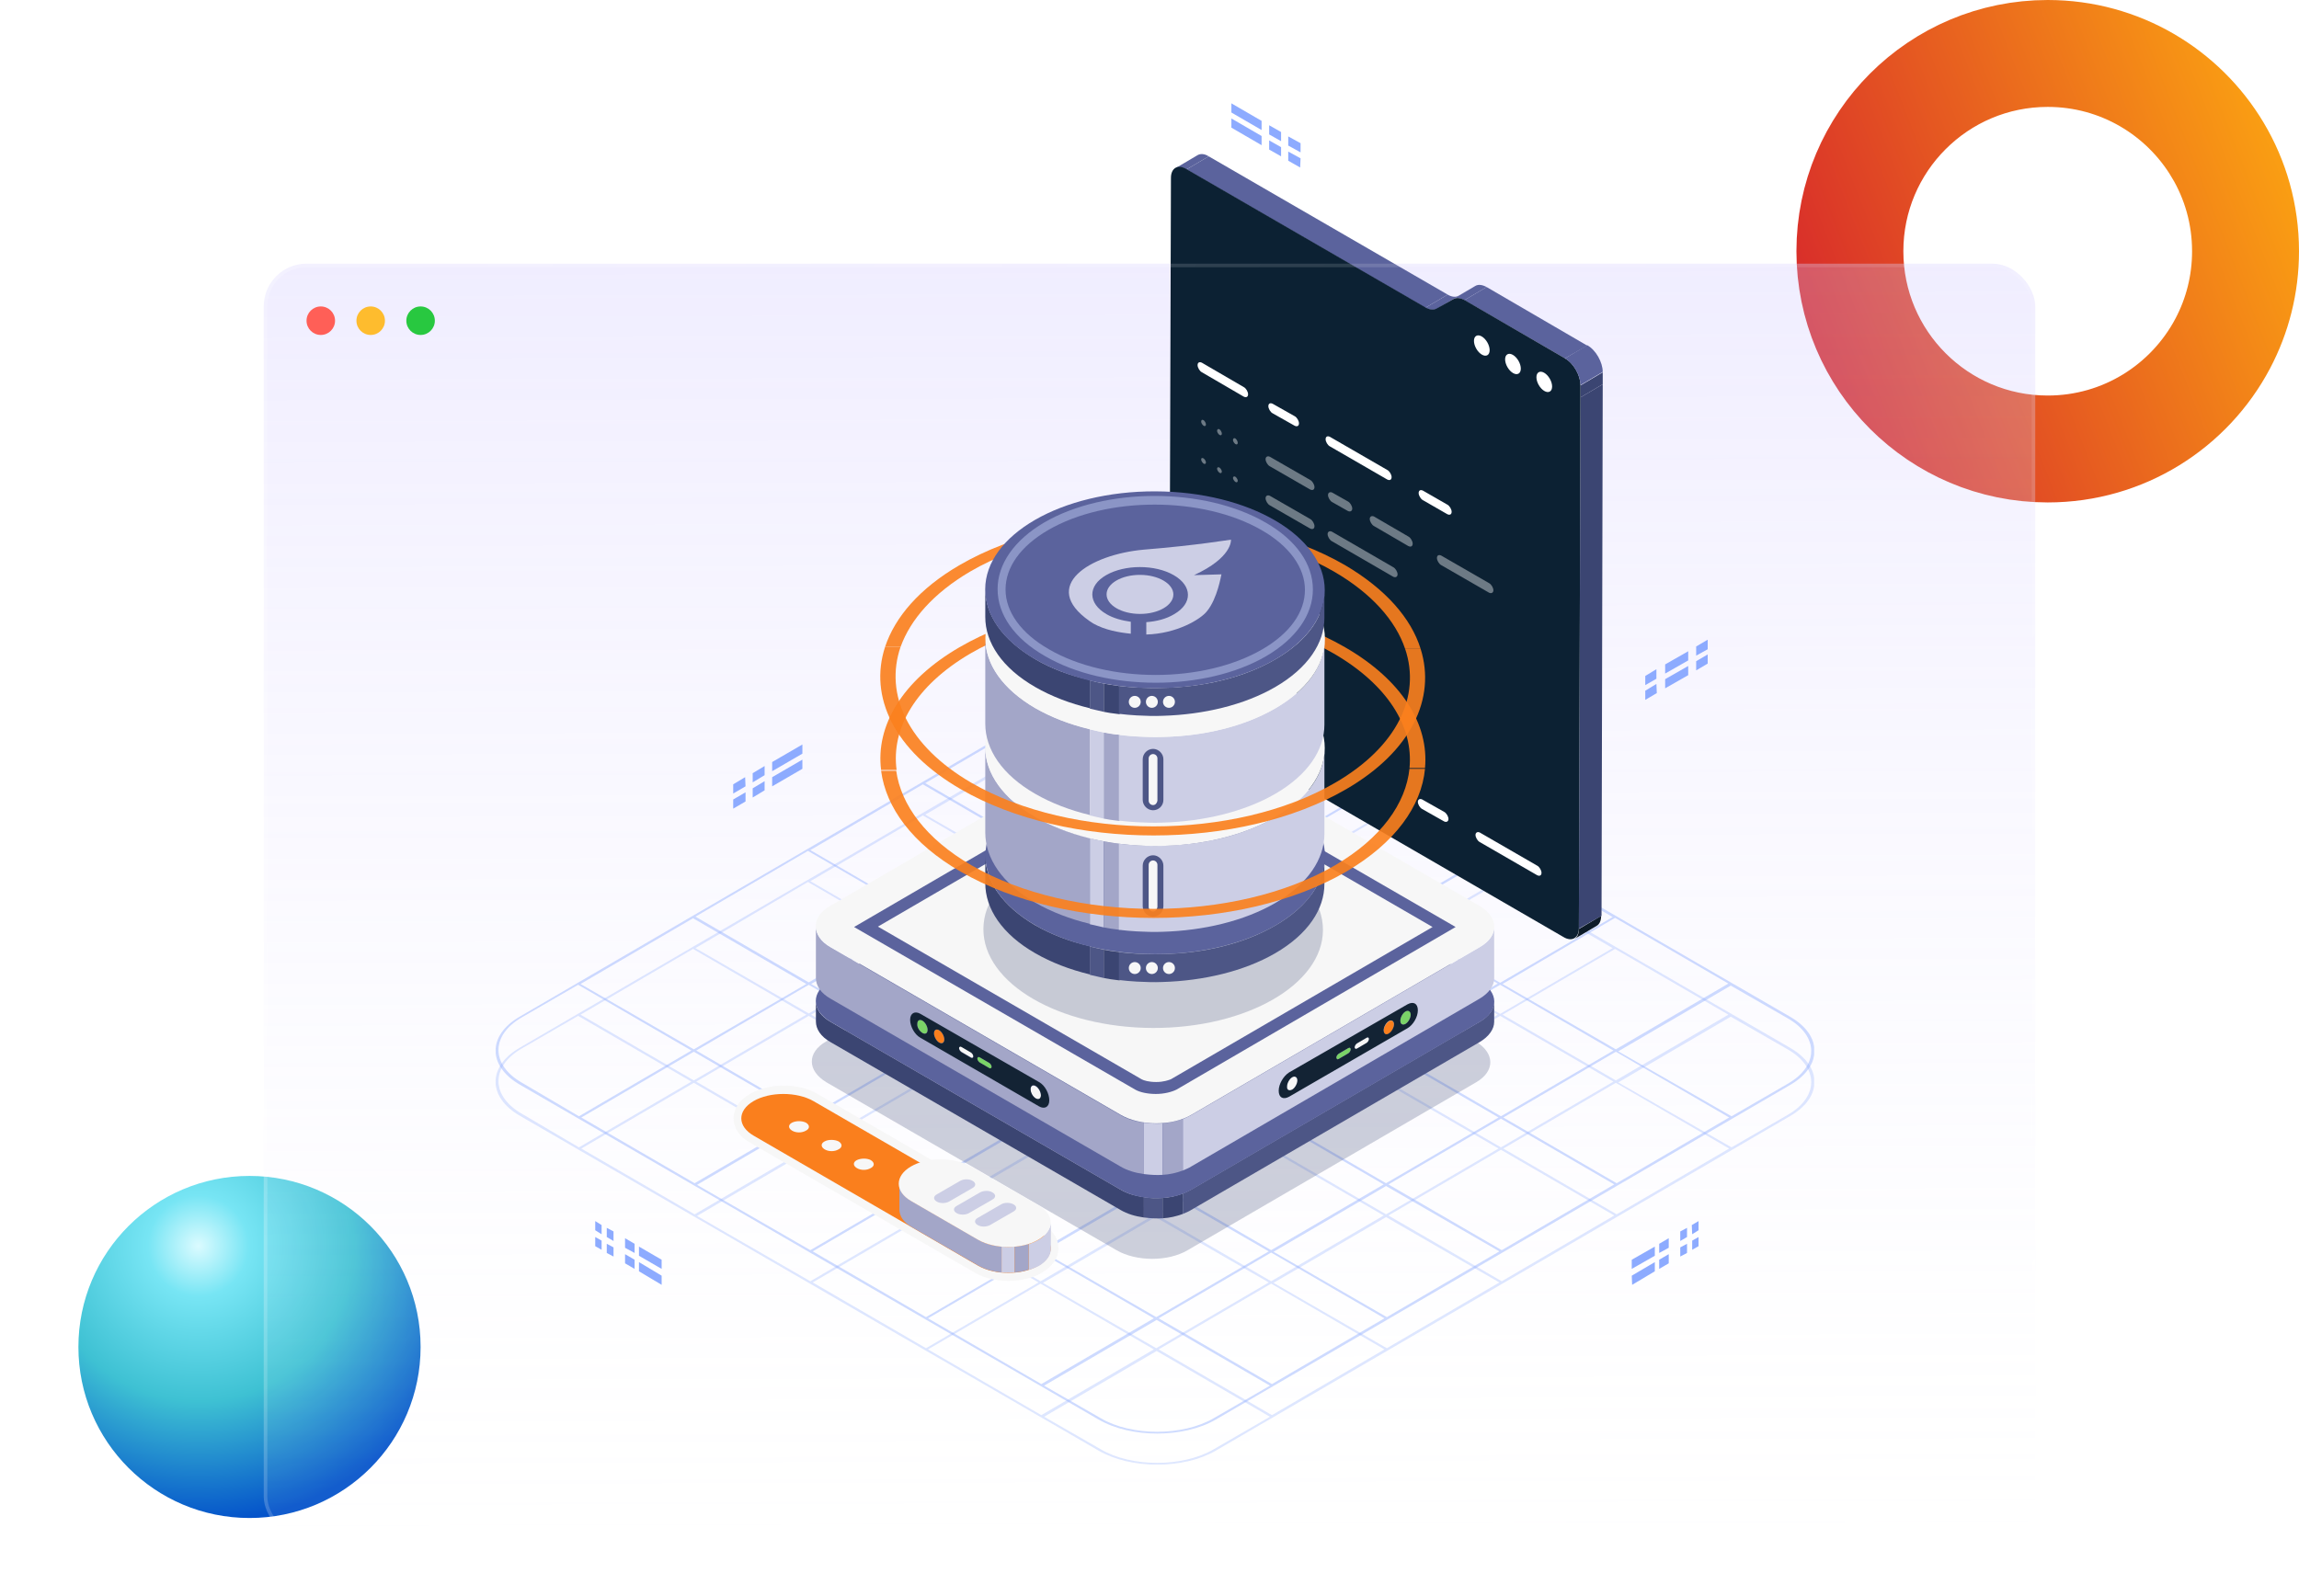 <svg width="645" height="448" viewBox="0 0 645 448" fill="none" xmlns="http://www.w3.org/2000/svg">
    <g filter="url(#filter0_d_39_6663)">
        <circle cx="70" cy="370" r="48" fill="url(#paint0_radial_39_6663)" />
    </g>
    <path
        d="M630 70.5C630 79.864 627.693 88.644 623.63 96.348C614.311 114.013 595.794 126 574.5 126C543.848 126 519 101.152 519 70.5C519 39.848 543.848 15 574.5 15C594.763 15 612.508 25.851 622.214 42.13L633.494 35.405L622.214 42.13C627.157 50.42 630 60.105 630 70.5Z"
        stroke="url(#paint1_linear_39_6663)" stroke-width="30" />
    <g filter="url(#filter1_b_39_6663)">
        <rect x="74" y="74" width="497" height="358" rx="12" fill="url(#paint2_linear_39_6663)" />
        <circle cx="90" cy="90" r="4" fill="#FF5F57" />
        <circle cx="104" cy="90" r="4" fill="#FEBC2E" />
        <circle cx="118" cy="90" r="4" fill="#28C840" />
        <g clip-path="url(#clip0_39_6663)">
            <g opacity="0.43">
                <path
                    d="M502.196 285.307C511.342 290.563 511.342 299.173 502.307 304.429L341.122 398.364C332.087 403.619 317.251 403.619 308.216 398.364L145.916 304.429C136.769 299.173 136.769 290.563 145.804 285.307L306.989 191.372C316.024 186.116 330.749 186.116 339.895 191.372L502.196 285.307ZM485.798 313.263L501.638 304.094C510.339 299.061 510.339 290.786 501.526 285.754L485.575 276.584L454.008 295.036L485.798 313.263ZM421.324 350.837L452.892 332.386L421.101 313.934L389.534 332.386L421.324 350.837ZM356.85 388.411L388.418 369.96L356.627 351.508L325.06 369.96L356.85 388.411ZM291.596 275.801L323.163 257.35L291.373 238.899L259.805 257.35L291.596 275.801ZM356.404 313.263L387.972 294.812L356.181 276.361L324.613 294.812L356.404 313.263ZM227.122 313.263L258.689 294.812L226.899 276.361L195.331 294.812L227.122 313.263ZM356.07 238.228L387.637 219.776L355.847 201.325L324.167 219.776L356.07 238.228ZM291.93 350.837L323.498 332.386L291.819 314.046L260.251 332.498L291.93 350.837ZM420.878 275.801L452.446 257.35L420.655 238.899L389.087 257.35L420.878 275.801ZM323.61 219.441L355.177 200.989L339.226 191.82C330.525 186.787 316.247 186.787 307.547 191.82L291.707 200.989L323.61 219.441ZM340.453 398.028L356.293 388.858L324.502 370.407L292.934 388.858L308.885 398.028C317.475 403.06 331.752 403.06 340.453 398.028ZM259.136 257.015L290.703 238.563L258.913 220.112L227.345 238.563L259.136 257.015ZM388.864 332.05L420.432 313.599L388.641 295.147L357.074 313.599L388.864 332.05ZM323.944 294.477L355.512 276.025L323.721 257.574L292.153 276.137L323.944 294.477ZM389.087 369.624L420.655 351.173L388.864 332.833L357.297 351.284L389.087 369.624ZM324.39 369.624L355.958 351.173L324.167 332.833L292.6 351.284L324.39 369.624ZM453.338 294.477L484.906 276.025L453.115 257.574L421.547 276.137L453.338 294.477ZM453.561 332.05L485.129 313.599L453.338 295.147L421.771 313.599L453.561 332.05ZM194.662 294.477L226.229 276.137L194.439 257.686L162.871 276.137L194.662 294.477ZM259.582 332.05L291.15 313.599L259.359 295.147L227.791 313.599L259.582 332.05ZM388.418 257.015L419.986 238.563L388.195 220.112L356.627 238.563L388.418 257.015ZM194.885 332.05L226.452 313.599L194.662 295.147L163.094 313.599L194.885 332.05ZM259.805 369.624L291.373 351.173L259.582 332.721L228.014 351.173L259.805 369.624ZM259.359 294.477L290.926 276.025L259.136 257.574L227.568 276.137L259.359 294.477ZM323.833 257.015L355.4 238.563L323.61 220.112L292.042 238.563L323.833 257.015ZM388.641 294.477L420.209 276.025L388.418 257.574L356.85 276.137L388.641 294.477ZM324.167 332.05L355.735 313.599L323.944 295.147L292.377 313.599L324.167 332.05ZM162.425 313.263L193.992 294.812L162.202 276.361L146.362 285.53C137.661 290.563 137.661 298.838 146.474 303.87L162.425 313.263ZM292.153 388.411L323.721 369.96L291.93 351.508L260.363 369.96L292.153 388.411ZM227.345 350.837L258.913 332.386L227.122 314.046L195.554 332.498L227.345 350.837ZM421.101 313.263L452.669 294.812L420.878 276.361L389.31 294.812L421.101 313.263ZM226.899 275.69L258.466 257.238L226.676 238.787L195.108 257.238L226.899 275.69ZM291.373 238.228L322.94 219.776L291.15 201.325L259.582 219.776L291.373 238.228ZM356.627 350.837L388.195 332.386L356.404 313.934L324.837 332.386L356.627 350.837ZM291.819 313.263L323.386 294.812L291.596 276.361L260.028 294.812L291.819 313.263ZM356.181 275.69L387.749 257.238L355.958 238.787L324.39 257.238L356.181 275.69Z"
                    fill="#8DABFF" />
            </g>
            <g opacity="0.29">
                <path
                    d="M502.196 294.029C511.342 299.285 511.342 307.896 502.307 313.152L341.122 407.086C332.087 412.342 317.251 412.342 308.216 407.086L145.916 313.152C136.769 307.896 136.769 299.285 145.804 294.029L306.989 200.095C316.024 194.839 330.749 194.839 339.895 200.095L502.196 294.029ZM485.798 321.986L501.638 312.816C510.339 307.784 510.339 299.509 501.526 294.477L485.575 285.307L454.008 303.758L485.798 321.986ZM421.324 359.56L452.892 341.108L421.101 322.657L389.534 341.108L421.324 359.56ZM356.85 397.133L388.418 378.682L356.627 360.231L325.06 378.682L356.85 397.133ZM291.596 284.524L323.163 266.073L291.373 247.621L259.805 266.073L291.596 284.524ZM356.404 321.986L387.972 303.535L356.181 285.083L324.613 303.535L356.404 321.986ZM227.122 321.986L258.689 303.535L226.899 285.083L195.331 303.535L227.122 321.986ZM356.07 246.95L387.637 228.499L355.847 210.047L324.167 228.499L356.07 246.95ZM291.93 359.56L323.498 341.108L291.819 322.769L260.251 341.22L291.93 359.56ZM420.878 284.524L452.446 266.073L420.655 247.621L389.087 266.073L420.878 284.524ZM323.61 228.163L355.177 209.712L339.226 200.542C330.525 195.51 316.247 195.51 307.547 200.542L291.707 209.712L323.61 228.163ZM340.453 406.751L356.293 397.581L324.502 379.129L292.934 397.581L308.885 406.751C317.475 411.783 331.752 411.783 340.453 406.751ZM259.136 265.737L290.703 247.286L258.913 228.834L227.345 247.286L259.136 265.737ZM388.864 340.773L420.432 322.321L388.641 303.87L357.074 322.321L388.864 340.773ZM323.944 303.199L355.512 284.748L323.721 266.296L292.153 284.748L323.944 303.199ZM389.087 378.347L420.655 359.895L388.864 341.556L357.297 360.007L389.087 378.347ZM324.39 378.347L355.958 359.895L324.167 341.556L292.6 360.007L324.39 378.347ZM453.338 303.199L484.906 284.748L453.115 266.296L421.547 284.748L453.338 303.199ZM453.561 340.773L485.129 322.321L453.338 303.87L421.771 322.321L453.561 340.773ZM194.662 303.199L226.229 284.748L194.439 266.296L162.871 284.748L194.662 303.199ZM259.582 340.773L291.15 322.321L259.359 303.87L227.791 322.321L259.582 340.773ZM388.418 265.737L419.986 247.286L388.195 228.834L356.627 247.286L388.418 265.737ZM194.885 340.773L226.452 322.321L194.662 303.87L163.094 322.321L194.885 340.773ZM259.805 378.347L291.373 359.895L259.582 341.444L228.014 359.895L259.805 378.347ZM259.359 303.199L290.926 284.748L259.136 266.296L227.568 284.748L259.359 303.199ZM323.833 265.737L355.4 247.286L323.61 228.834L292.042 247.286L323.833 265.737ZM388.641 303.199L420.209 284.748L388.418 266.296L356.85 284.748L388.641 303.199ZM324.167 340.773L355.735 322.321L323.944 303.87L292.377 322.321L324.167 340.773ZM162.425 321.986L193.992 303.535L162.202 285.083L146.362 294.253C137.661 299.285 137.661 307.56 146.474 312.593L162.425 321.986ZM292.153 397.133L323.721 378.682L291.93 360.231L260.363 378.682L292.153 397.133ZM227.345 359.56L258.913 341.108L227.122 322.769L195.554 341.22L227.345 359.56ZM421.101 321.986L452.669 303.535L420.878 285.083L389.31 303.535L421.101 321.986ZM226.899 284.412L258.466 265.961L226.676 247.509L195.108 266.073L226.899 284.412ZM291.373 246.95L322.94 228.499L291.15 210.159L259.582 228.611L291.373 246.95ZM356.627 359.56L388.195 341.108L356.404 322.657L324.837 341.108L356.627 359.56ZM291.819 321.986L323.386 303.535L291.596 285.083L260.028 303.535L291.819 321.986ZM356.181 284.412L387.749 265.961L355.958 247.509L324.39 266.073L356.181 284.412Z"
                    fill="#8DABFF" />
            </g>
            <path opacity="0.25"
                d="M413.962 292.24C419.428 295.483 419.54 300.627 414.074 303.758L333.203 350.837C327.737 354.08 318.813 354.08 313.236 350.837L231.918 303.758C226.452 300.515 226.341 295.371 231.807 292.24L312.678 245.161C318.144 241.918 327.067 241.918 332.645 245.161L413.962 292.24Z"
                fill="#3B4572" />
            <path
                d="M314.351 333.84L233.034 286.761C230.245 285.195 228.907 283.07 228.907 280.946V286.649C228.907 288.773 230.245 290.898 233.034 292.464L314.351 339.543C316.248 340.661 318.479 341.332 320.933 341.667V335.964C318.479 335.629 316.248 334.958 314.351 333.84Z"
                fill="#3B4572" />
            <path
                d="M320.933 335.964V341.668C322.717 341.891 324.502 342.003 326.175 341.891V336.188C324.391 336.3 322.606 336.3 320.933 335.964Z"
                fill="#4D5686" />
            <path
                d="M415.078 286.761L334.207 333.84C333.426 334.287 332.645 334.622 331.864 334.958V340.661C332.645 340.326 333.537 339.99 334.207 339.543L415.078 292.464C417.755 290.898 419.205 288.773 419.205 286.761V281.057C419.205 283.07 417.867 285.195 415.078 286.761Z"
                fill="#4D5686" />
            <path
                d="M326.175 336.188V341.891C328.183 341.779 330.079 341.332 331.864 340.661V334.958C330.079 335.629 328.183 336.076 326.175 336.188Z"
                fill="#3B4572" />
            <path
                d="M415.078 275.242C420.544 278.485 420.655 283.629 415.19 286.76L334.318 333.84C328.852 337.083 319.929 337.083 314.351 333.84L233.034 286.76C227.568 283.518 227.457 278.373 232.922 275.242L313.794 228.163C319.259 224.92 328.183 224.92 333.761 228.163L415.078 275.242Z"
                fill="#5B639D" />
            <path
                d="M447.984 259.81L441.737 263.501C442.518 263.053 442.964 262.047 442.964 260.705L449.211 257.015C449.211 258.357 448.765 259.363 447.984 259.81Z"
                fill="#0D1B28" />
            <path
                d="M329.745 47.228L335.991 43.538C336.772 43.09 337.888 43.09 339.115 43.873L332.868 47.563C331.641 46.78 330.525 46.78 329.745 47.228Z"
                fill="#5B639D" />
            <path d="M332.868 47.563L339.114 43.873L406.154 82.677L399.907 86.367L332.868 47.563Z"
                fill="#5B639D" />
            <path
                d="M399.907 86.367L406.154 82.677C407.269 83.348 408.385 83.46 409.277 83.012L403.031 86.703C402.138 87.038 401.023 87.038 399.907 86.367Z"
                fill="#5B639D" />
            <path d="M402.919 86.591L409.166 83.012L413.962 80.217L407.715 83.907L402.919 86.591Z" fill="#5B639D" />
            <path
                d="M407.715 83.907L413.962 80.217C414.743 79.769 415.858 79.881 417.085 80.552L410.839 84.242C409.612 83.571 408.496 83.46 407.715 83.907Z"
                fill="#5B639D" />
            <path d="M443.411 111.528L449.657 107.838L449.323 257.015L442.964 260.593L443.411 111.528Z"
                fill="#3B4572" />
            <path d="M443.411 108.173L449.657 104.483V107.838L443.411 111.528V108.173Z" fill="#3B4572" />
            <path d="M410.839 84.242L417.085 80.552L445.307 96.991L439.06 100.569L410.839 84.242Z" fill="#5B639D" />
            <path
                d="M439.06 100.569C441.514 101.911 443.41 105.378 443.41 108.061V111.416L442.964 260.481C442.964 263.277 440.956 264.395 438.614 262.941L332.422 201.437C329.968 200.095 328.071 196.628 328.071 193.944L328.517 49.911C328.517 47.116 330.525 45.998 332.868 47.451L399.907 86.255C401.023 86.926 402.138 87.038 403.031 86.591L407.827 83.907C408.608 83.46 409.723 83.571 410.95 84.242L439.06 100.569Z"
                fill="#0C2133" />
            <path
                d="M439.06 100.569L445.307 96.879C447.761 98.221 449.657 101.687 449.657 104.371L443.41 108.061C443.41 105.378 441.514 102.023 439.06 100.569Z"
                fill="#5B639D" />
            <path
                d="M314.351 312.928L233.034 265.849C230.245 264.283 228.907 262.159 228.907 260.034V274.46C228.907 276.584 230.245 278.709 233.034 280.275L314.351 327.354C316.248 328.472 318.479 329.143 320.933 329.478V315.053C318.479 314.717 316.248 314.046 314.351 312.928Z"
                fill="#A3A6C8" />
            <path
                d="M320.933 315.053V329.478C322.717 329.702 324.502 329.814 326.175 329.702V315.276C324.391 315.388 322.606 315.276 320.933 315.053Z"
                fill="#CCCEE5" />
            <path
                d="M326.175 315.276V329.702C328.183 329.59 330.079 329.143 331.864 328.472V314.046C330.079 314.605 328.183 315.053 326.175 315.276Z"
                fill="#A3A6C8" />
            <path
                d="M415.078 265.849L334.207 312.928C333.426 313.375 332.645 313.711 331.864 314.046V328.472C332.645 328.136 333.537 327.801 334.207 327.354L415.078 280.275C417.755 278.709 419.205 276.584 419.205 274.572V260.146C419.205 262.159 417.867 264.283 415.078 265.849Z"
                fill="#CCCEE5" />
            <path
                d="M415.078 254.219C420.544 257.462 420.655 262.606 415.19 265.737L334.318 312.816C328.852 316.059 319.929 316.059 314.351 312.816L233.034 265.737C227.568 262.494 227.457 257.35 232.922 254.219L313.794 207.14C319.259 203.897 328.183 203.897 333.761 207.14L415.078 254.219Z"
                fill="#F7F7F7" />
            <path
                d="M324.279 307.001C322.048 307.001 319.817 306.554 318.479 305.771L239.615 260.146L317.921 214.52C319.259 213.738 321.49 213.29 323.721 213.29C325.952 213.29 328.183 213.738 329.522 214.52L408.385 260.146L330.08 305.771C328.741 306.442 326.622 307.001 324.279 307.001ZM246.308 260.034L320.263 302.864C320.821 303.199 322.271 303.646 324.391 303.646C326.51 303.646 327.96 303.087 328.518 302.864L401.916 260.146L327.96 217.316C327.402 216.981 325.952 216.533 323.833 216.533C321.714 216.533 320.263 217.093 319.706 217.316L246.308 260.034Z"
                fill="#5B639D" />
            <path
                d="M258.801 286.425C259.582 286.872 260.251 288.103 260.251 288.997C260.251 289.892 259.582 290.339 258.801 289.892C258.02 289.444 257.351 288.214 257.351 287.32C257.239 286.313 257.909 285.978 258.801 286.425Z"
                fill="#7AD367" />
            <path
                d="M263.486 289.109C264.267 289.556 264.936 290.786 264.936 291.681C264.936 292.576 264.267 293.023 263.486 292.576C262.705 292.128 262.036 290.898 262.036 290.004C262.036 289.109 262.705 288.662 263.486 289.109Z"
                fill="#FA7F1D" />
            <path
                d="M290.592 304.877C291.373 305.324 292.042 306.554 292.042 307.449C292.042 308.343 291.373 308.79 290.592 308.343C289.811 307.896 289.142 306.666 289.142 305.771C289.142 304.765 289.811 304.429 290.592 304.877Z"
                fill="#F7F7F7" />
            <path
                d="M272.41 295.259C272.745 295.483 273.079 295.93 273.079 296.378C273.079 296.825 272.745 296.937 272.41 296.713L269.733 295.148C269.398 294.924 269.063 294.477 269.063 294.029C269.063 293.582 269.398 293.47 269.733 293.694L272.41 295.259Z"
                fill="#F7F7F7" />
            <path
                d="M277.541 298.279C277.876 298.502 278.211 298.95 278.211 299.397C278.211 299.844 277.876 299.956 277.541 299.732L274.864 298.167C274.529 297.943 274.195 297.496 274.195 297.049C274.195 296.601 274.529 296.489 274.864 296.713L277.541 298.279Z"
                fill="#7AD367" />
            <path
                d="M291.484 303.646C293.158 304.541 294.385 306.889 294.385 308.79C294.385 310.692 293.046 311.362 291.484 310.468L258.243 291.234C256.57 290.339 255.343 287.991 255.343 286.201C255.343 284.3 256.682 283.629 258.243 284.524L291.484 303.646ZM290.592 308.231C291.373 308.679 292.042 308.343 292.042 307.337C292.042 306.442 291.373 305.212 290.592 304.765C289.811 304.317 289.142 304.653 289.142 305.659C289.142 306.666 289.811 307.784 290.592 308.231ZM263.486 292.576C264.267 293.023 264.936 292.687 264.936 291.681C264.936 290.786 264.267 289.556 263.486 289.109C262.705 288.662 262.036 288.997 262.036 290.004C262.036 290.898 262.705 292.128 263.486 292.576ZM258.801 289.892C259.582 290.339 260.251 290.004 260.251 288.997C260.251 288.103 259.582 286.872 258.801 286.425C258.02 285.978 257.351 286.313 257.351 287.32C257.24 288.214 257.909 289.333 258.801 289.892ZM277.541 299.732C277.876 299.956 278.21 299.732 278.21 299.397C278.21 298.95 277.876 298.502 277.541 298.279L274.864 296.713C274.529 296.49 274.195 296.713 274.195 297.049C274.195 297.496 274.529 297.943 274.864 298.167L277.541 299.732ZM272.41 296.825C272.745 297.049 273.079 296.825 273.079 296.49C273.079 296.042 272.745 295.595 272.41 295.371L269.733 293.806C269.398 293.582 269.063 293.806 269.063 294.141C269.063 294.588 269.398 295.036 269.733 295.259L272.41 296.825Z"
                fill="#132334" />
            <path
                d="M394.33 283.853C393.549 284.3 392.88 285.53 392.88 286.425C392.88 287.32 393.549 287.767 394.33 287.32C395.111 286.872 395.78 285.642 395.78 284.748C395.892 283.741 395.222 283.406 394.33 283.853Z"
                fill="#7AD367" />
            <path
                d="M389.645 286.649C388.864 287.096 388.195 288.326 388.195 289.221C388.195 290.115 388.864 290.563 389.645 290.115C390.426 289.668 391.095 288.438 391.095 287.543C391.095 286.537 390.426 286.09 389.645 286.649Z"
                fill="#FA7F1D" />
            <path
                d="M362.539 302.305C361.758 302.752 361.089 303.982 361.089 304.877C361.089 305.771 361.758 306.218 362.539 305.771C363.32 305.324 363.989 304.094 363.989 303.199C363.989 302.193 363.32 301.857 362.539 302.305Z"
                fill="#F7F7F7" />
            <path
                d="M380.721 292.799C380.386 293.023 380.052 293.47 380.052 293.917C380.052 294.365 380.386 294.477 380.721 294.253L383.398 292.687C383.733 292.464 384.067 292.016 384.067 291.569C384.067 291.122 383.733 291.01 383.398 291.234L380.721 292.799Z"
                fill="#F7F7F7" />
            <path
                d="M375.59 295.707C375.256 295.93 374.921 296.378 374.921 296.825C374.921 297.272 375.256 297.384 375.59 297.16L378.267 295.595C378.602 295.371 378.937 294.924 378.937 294.477C378.937 294.029 378.602 293.917 378.267 294.141L375.59 295.707Z"
                fill="#7AD367" />
            <path
                d="M394.888 281.84C396.561 280.946 397.788 281.617 397.788 283.518C397.788 285.419 396.449 287.655 394.888 288.55L361.647 307.784C359.974 308.679 358.747 308.008 358.747 306.107C358.747 304.206 360.085 301.969 361.647 300.963L394.888 281.84ZM362.539 305.771C363.32 305.324 363.989 304.094 363.989 303.199C363.989 302.304 363.32 301.857 362.539 302.304C361.758 302.752 361.089 303.982 361.089 304.877C360.978 305.883 361.647 306.218 362.539 305.771ZM389.645 290.004C390.426 289.556 391.095 288.326 391.095 287.432C391.095 286.537 390.426 286.09 389.645 286.537C388.864 286.984 388.195 288.214 388.195 289.109C388.195 290.115 388.864 290.563 389.645 290.004ZM394.33 287.32C395.111 286.872 395.78 285.642 395.78 284.748C395.78 283.853 395.111 283.406 394.33 283.853C393.549 284.3 392.88 285.53 392.88 286.425C392.88 287.432 393.549 287.767 394.33 287.32ZM375.59 297.16L378.267 295.595C378.602 295.371 378.937 294.924 378.937 294.477C378.937 294.029 378.602 293.918 378.267 294.141L375.59 295.707C375.255 295.93 374.921 296.378 374.921 296.825C375.032 297.272 375.255 297.384 375.59 297.16ZM380.721 294.253L383.398 292.687C383.733 292.464 384.068 292.016 384.068 291.569C384.068 291.122 383.733 291.01 383.398 291.234L380.721 292.799C380.387 293.023 380.052 293.47 380.052 293.917C380.052 294.253 380.387 294.477 380.721 294.253Z"
                fill="#132334" />
            <path
                d="M282.895 359.448C279.326 359.448 275.979 358.665 273.414 357.1L210.39 320.644C207.378 318.967 205.816 316.506 205.816 313.823C205.816 311.139 207.378 308.79 210.39 307.001C212.955 305.547 216.302 304.653 219.871 304.653C223.441 304.653 226.787 305.436 229.353 307.001L292.377 343.457C295.388 345.134 296.95 347.594 296.95 350.278C296.95 352.962 295.388 355.31 292.377 357.1C289.923 358.665 286.465 359.448 282.895 359.448Z"
                fill="#F7F7F7" />
            <path
                d="M291.261 345.47C295.946 348.153 295.946 352.515 291.261 355.199C286.688 357.882 279.103 357.882 274.418 355.199L211.505 318.743C206.82 316.059 206.82 311.698 211.394 309.014C215.967 306.33 223.552 306.33 228.237 309.014L291.261 345.47Z"
                fill="#FA7F1D" />
            <path
                d="M274.529 347.93L255.789 337.083C253.447 335.741 252.22 333.952 252.331 332.162V339.431C252.331 341.22 253.447 343.01 255.789 344.351L274.529 355.199C276.314 356.205 278.656 356.876 280.999 357.1V349.831C278.656 349.607 276.314 349.048 274.529 347.93Z"
                fill="#A3A6C8" />
            <path
                d="M280.999 349.831V357.1C282.226 357.211 283.453 357.211 284.68 357.1V349.831C283.453 349.943 282.226 349.943 280.999 349.831Z"
                fill="#CCCEE5" />
            <path
                d="M291.373 347.93C290.592 348.377 289.588 348.824 288.584 349.16V356.429C289.588 356.093 290.48 355.758 291.373 355.31C293.715 353.969 294.831 352.179 294.831 350.502V343.233C294.719 344.799 293.604 346.588 291.373 347.93Z"
                fill="#CCCEE5" />
            <path
                d="M284.68 349.831V357.1C286.018 356.988 287.357 356.764 288.584 356.317V349.048C287.357 349.495 286.018 349.719 284.68 349.831Z"
                fill="#A3A6C8" />
            <path
                d="M291.261 338.201C295.946 340.885 295.946 345.246 291.261 347.93C286.688 350.614 279.102 350.614 274.418 347.93L255.678 337.083C250.993 334.399 250.993 330.038 255.566 327.354C260.14 324.67 267.725 324.67 272.41 327.354L291.261 338.201Z"
                fill="#F7F7F7" />
            <path
                d="M284.345 337.977C285.349 338.536 285.349 339.431 284.345 339.99L277.764 343.792C276.76 344.351 275.199 344.351 274.306 343.792C273.302 343.233 273.302 342.338 274.306 341.779L280.887 337.977C281.78 337.418 283.341 337.418 284.345 337.977Z"
                fill="#CCCEE5" />
            <path
                d="M278.433 334.622C279.437 335.181 279.437 336.076 278.433 336.635L271.852 340.437C270.848 340.996 269.286 340.996 268.394 340.437C267.39 339.878 267.39 338.983 268.394 338.424L274.975 334.622C275.979 334.063 277.541 334.063 278.433 334.622Z"
                fill="#CCCEE5" />
            <path
                d="M272.856 331.379C273.86 331.938 273.86 332.833 272.856 333.392L266.275 337.194C265.271 337.753 263.709 337.753 262.817 337.194C261.813 336.635 261.813 335.741 262.817 335.181L269.398 331.379C270.402 330.82 271.964 330.82 272.856 331.379Z"
                fill="#CCCEE5" />
            <path
                d="M226.118 315.053C227.233 315.724 227.233 316.73 226.118 317.289C225.002 317.96 223.329 317.96 222.214 317.289C221.098 316.618 221.098 315.612 222.214 315.053C223.329 314.494 225.002 314.494 226.118 315.053Z"
                fill="#F7F7F7" />
            <path
                d="M235.265 320.309C236.38 320.979 236.38 321.986 235.265 322.545C234.149 323.216 232.476 323.216 231.361 322.545C230.245 321.874 230.245 320.868 231.361 320.309C232.364 319.749 234.149 319.749 235.265 320.309Z"
                fill="#F7F7F7" />
            <path
                d="M244.3 325.564C245.415 326.235 245.415 327.242 244.3 327.801C243.184 328.472 241.511 328.472 240.396 327.801C239.28 327.13 239.28 326.124 240.396 325.564C241.511 325.005 243.296 325.005 244.3 325.564Z"
                fill="#F7F7F7" />
            <path d="M473.64 186.899V189.471L467.17 193.162V190.59L473.64 186.899Z" fill="#8DABFF" />
            <path d="M473.64 182.762V185.334L467.17 189.024V186.452L473.64 182.762Z" fill="#8DABFF" />
            <path d="M464.716 191.932L464.828 194.504L461.593 196.405V193.833L464.716 191.932Z" fill="#8DABFF" />
            <path d="M464.716 187.794V190.478L461.593 192.267V189.695L464.716 187.794Z" fill="#8DABFF" />
            <path d="M479.105 183.656V186.228L475.871 188.129V185.557L479.105 183.656Z" fill="#8DABFF" />
            <path d="M479.105 179.519V182.203L475.871 183.992V181.42L479.105 179.519Z" fill="#8DABFF" />
            <path d="M209.051 218.099L209.163 220.671L205.705 222.684V220.112L209.051 218.099Z" fill="#8DABFF" />
            <path d="M209.163 222.348V224.92L205.705 226.933V224.361L209.163 222.348Z" fill="#8DABFF" />
            <path d="M214.517 214.968V217.54L211.171 219.553V216.981L214.517 214.968Z" fill="#8DABFF" />
            <path d="M214.517 219.217V221.789L211.171 223.802V221.23L214.517 219.217Z" fill="#8DABFF" />
            <path d="M225.114 208.929V211.501L216.637 216.422V213.85L225.114 208.929Z" fill="#8DABFF" />
            <path d="M225.114 213.179V215.751L216.637 220.671V218.099L225.114 213.179Z" fill="#8DABFF" />
            <path d="M464.27 354.192V356.764L457.912 360.566L457.8 357.994L464.27 354.192Z" fill="#8DABFF" />
            <path d="M464.27 349.831V352.403L457.8 356.093V353.521L464.27 349.831Z" fill="#8DABFF" />
            <path d="M468.174 347.482V350.166L465.497 351.62V349.048L468.174 347.482Z" fill="#8DABFF" />
            <path d="M473.305 344.575V347.147L471.409 348.265V345.581L473.305 344.575Z" fill="#8DABFF" />
            <path d="M476.54 342.674V345.246L474.756 346.364L474.644 343.792L476.54 342.674Z" fill="#8DABFF" />
            <path d="M468.174 351.955V354.527L465.497 356.093V353.521L468.174 351.955Z" fill="#8DABFF" />
            <path d="M473.305 349.048V351.62L471.409 352.626V350.054L473.305 349.048Z" fill="#8DABFF" />
            <path d="M476.54 347.147V349.719L474.755 350.725V348.153L476.54 347.147Z" fill="#8DABFF" />
            <path d="M361.424 38.282V40.854L364.882 42.755V40.183L361.424 38.282Z" fill="#8DABFF" />
            <path d="M361.424 42.531V45.103L364.77 47.004L364.882 44.432L361.424 42.531Z" fill="#8DABFF" />
            <path d="M356.069 35.151V37.722L359.416 39.624V37.052L356.069 35.151Z" fill="#8DABFF" />
            <path d="M356.069 39.4V41.972L359.416 43.873V41.301L356.069 39.4Z" fill="#8DABFF" />
            <path d="M345.473 29V31.572L353.95 36.492V33.92L345.473 29Z" fill="#8DABFF" />
            <path d="M345.473 33.249V35.821L353.95 40.742V38.17L345.473 33.249Z" fill="#8DABFF" />
            <path d="M179.269 354.192V356.764L185.627 360.566V357.994L179.269 354.192Z" fill="#8DABFF" />
            <path d="M179.269 349.831V352.403L185.627 356.093V353.521L179.269 349.831Z" fill="#8DABFF" />
            <path d="M175.364 347.482V350.166L178.041 351.62V349.048L175.364 347.482Z" fill="#8DABFF" />
            <path d="M170.233 344.575V347.147L172.129 348.265V345.581L170.233 344.575Z" fill="#8DABFF" />
            <path d="M166.998 342.674V345.246L168.783 346.364V343.792L166.998 342.674Z" fill="#8DABFF" />
            <path d="M175.364 351.955V354.527L178.041 356.093V353.521L175.364 351.955Z" fill="#8DABFF" />
            <path d="M170.233 349.048V351.62L172.129 352.626V350.054L170.233 349.048Z" fill="#8DABFF" />
            <path d="M166.998 347.147V349.719L168.783 350.725V348.153L166.998 347.147Z" fill="#8DABFF" />
            <path
                d="M417.3 99.674C418.152 99.178 418.141 97.563 417.274 96.068C416.407 94.573 415.013 93.763 414.161 94.26C413.309 94.756 413.321 96.371 414.188 97.866C415.054 99.361 416.448 100.171 417.3 99.674Z"
                fill="white" />
            <path
                d="M426.042 104.851C426.895 104.355 426.883 102.74 426.016 101.245C425.149 99.75 423.756 98.94 422.903 99.437C422.051 99.933 422.063 101.548 422.93 103.043C423.797 104.538 425.19 105.348 426.042 104.851Z"
                fill="white" />
            <path
                d="M434.825 109.876C435.677 109.379 435.665 107.765 434.799 106.269C433.932 104.774 432.538 103.965 431.686 104.461C430.834 104.958 430.846 106.572 431.713 108.068C432.579 109.563 433.973 110.372 434.825 109.876Z"
                fill="white" />
            <path
                d="M348.931 108.621C349.6 108.956 350.158 109.963 350.158 110.633C350.158 111.416 349.6 111.64 348.931 111.304L337.218 104.483C336.549 104.148 335.991 103.141 335.991 102.47C335.991 101.687 336.549 101.464 337.218 101.799L348.931 108.621Z"
                fill="white" />
            <path
                d="M363.209 116.784C363.878 117.119 364.436 118.126 364.436 118.797C364.436 119.58 363.878 119.803 363.209 119.468L357.074 116.001C356.404 115.666 355.847 114.659 355.847 113.988C355.847 113.206 356.404 112.982 357.074 113.317L363.209 116.784Z"
                fill="white" />
            <path
                d="M389.199 131.881C389.868 132.216 390.426 133.223 390.426 133.893C390.426 134.676 389.868 134.9 389.199 134.564L373.136 125.283C372.467 124.947 371.909 123.941 371.909 123.27C371.909 122.487 372.467 122.263 373.136 122.599L389.199 131.881Z"
                fill="white" />
            <path
                d="M406.043 141.609C406.712 141.945 407.27 142.951 407.27 143.622C407.27 144.405 406.712 144.629 406.043 144.293L399.238 140.379C398.569 140.044 398.011 139.037 398.011 138.366C398.011 137.584 398.569 137.36 399.238 137.696L406.043 141.609Z"
                fill="white" />
            <path
                d="M405.15 227.828C405.819 228.163 406.377 229.17 406.377 229.841C406.377 230.512 405.819 230.847 405.15 230.512L399.015 227.045C398.346 226.71 397.788 225.703 397.788 225.032C397.788 224.361 398.346 224.026 399.015 224.361L405.15 227.828Z"
                fill="white" />
            <path
                d="M431.252 242.924C431.921 243.26 432.479 244.266 432.479 244.937C432.479 245.72 431.921 245.944 431.252 245.608L415.189 236.327C414.52 235.991 413.962 234.985 413.962 234.314C413.962 233.643 414.52 233.307 415.189 233.643L431.252 242.924Z"
                fill="white" />
            <path opacity="0.4"
                d="M367.559 134.676C368.228 135.012 368.786 136.018 368.786 136.689C368.786 137.472 368.228 137.696 367.559 137.36L356.292 130.874C355.623 130.539 355.065 129.532 355.065 128.861C355.065 128.19 355.623 127.855 356.292 128.19L367.559 134.676Z"
                fill="white" />
            <path opacity="0.4"
                d="M378.156 140.715C378.825 141.05 379.383 142.057 379.383 142.728C379.383 143.399 378.825 143.734 378.156 143.399L373.806 140.938C373.136 140.603 372.579 139.597 372.579 138.926C372.579 138.255 373.136 137.919 373.806 138.255L378.156 140.715Z"
                fill="white" />
            <path opacity="0.4"
                d="M390.872 159.166C391.541 159.502 392.099 160.508 392.099 161.179C392.099 161.85 391.541 162.186 390.872 161.85L373.694 151.898C373.025 151.562 372.467 150.556 372.467 149.885C372.467 149.214 373.025 148.878 373.694 149.214L390.872 159.166Z"
                fill="white" />
            <path opacity="0.4"
                d="M395.111 150.556C395.78 150.891 396.338 151.898 396.338 152.569C396.338 153.351 395.78 153.575 395.111 153.24L385.518 147.648C384.849 147.313 384.291 146.306 384.291 145.635C384.291 144.964 384.849 144.629 385.518 144.964L395.111 150.556Z"
                fill="white" />
            <path opacity="0.4"
                d="M417.755 163.639C418.424 163.975 418.982 164.981 418.982 165.652C418.982 166.323 418.424 166.659 417.755 166.323L404.369 158.607C403.7 158.272 403.142 157.265 403.142 156.594C403.142 155.811 403.7 155.588 404.369 155.923L417.755 163.639Z"
                fill="white" />
            <path opacity="0.4"
                d="M367.559 145.635C368.228 145.971 368.786 146.977 368.786 147.648C368.786 148.431 368.228 148.655 367.559 148.319L356.292 141.833C355.623 141.498 355.065 140.491 355.065 139.82C355.065 139.149 355.623 138.814 356.292 139.149L367.559 145.635Z"
                fill="white" />
            <path opacity="0.4"
                d="M337.664 117.902C337.999 118.126 338.334 118.685 338.334 119.132C338.334 119.58 337.999 119.692 337.664 119.468C337.33 119.244 336.995 118.685 336.995 118.35C336.995 117.902 337.218 117.679 337.664 117.902Z"
                fill="white" />
            <path opacity="0.4"
                d="M342.126 120.474C342.461 120.698 342.796 121.257 342.796 121.704C342.796 122.152 342.461 122.264 342.126 122.04C341.792 121.816 341.457 121.257 341.457 120.922C341.457 120.474 341.792 120.251 342.126 120.474Z"
                fill="white" />
            <path opacity="0.4"
                d="M346.588 123.046C346.923 123.27 347.258 123.829 347.258 124.276C347.258 124.724 346.923 124.835 346.588 124.612C346.254 124.388 345.919 123.829 345.919 123.494C345.919 123.046 346.254 122.823 346.588 123.046Z"
                fill="white" />
            <path opacity="0.4"
                d="M337.664 128.638C337.999 128.861 338.334 129.42 338.334 129.756C338.334 130.203 337.999 130.315 337.664 130.091C337.33 129.868 336.995 129.309 336.995 128.973C336.995 128.526 337.218 128.414 337.664 128.638Z"
                fill="white" />
            <path opacity="0.4"
                d="M342.126 131.21C342.461 131.433 342.796 131.992 342.796 132.328C342.796 132.775 342.461 132.887 342.126 132.663C341.792 132.44 341.457 131.881 341.457 131.545C341.457 131.21 341.68 130.986 342.126 131.21Z"
                fill="white" />
            <path opacity="0.4"
                d="M346.588 133.782C346.923 134.005 347.258 134.564 347.258 134.9C347.258 135.347 346.923 135.459 346.588 135.235C346.254 135.012 345.919 134.453 345.919 134.117C345.919 133.782 346.254 133.558 346.588 133.782Z"
                fill="white" />
            <path opacity="0.91"
                d="M272.186 160.396C300.185 144.07 346.03 144.07 374.252 160.396C384.848 166.547 391.541 174.151 394.218 182.091H398.569C395.892 173.48 388.753 165.317 377.375 158.607C347.48 141.274 298.958 141.274 269.175 158.607C258.02 165.093 251.104 173.145 248.315 181.532H252.666C255.454 173.816 261.924 166.435 272.186 160.396Z"
                fill="#FA7F1D" />
            <path opacity="0.91"
                d="M272.187 183.433C300.185 167.106 346.03 167.106 374.252 183.433C389.422 192.267 396.561 204.009 395.446 215.527H399.796C400.911 203.338 393.438 190.925 377.375 181.643C347.481 164.31 298.958 164.31 269.175 181.643C253.001 191.037 245.639 203.785 247.2 216.086H251.55C249.989 204.456 256.793 192.491 272.187 183.433Z"
                fill="#FA7F1D" />
            <path opacity="0.25"
                d="M371.162 260.992C371.205 245.737 349.915 233.31 323.609 233.236C297.304 233.161 275.944 245.467 275.901 260.721C275.858 275.976 297.148 288.403 323.453 288.478C349.759 288.553 371.119 276.247 371.162 260.992Z"
                fill="#3B4572" />
            <path
                d="M290.48 259.698C281.11 254.219 276.425 247.174 276.425 240.017V247.845C276.425 255.002 281.11 262.159 290.48 267.526C294.942 270.098 300.185 272.111 305.762 273.453V265.513C300.185 264.283 295.054 262.27 290.48 259.698Z"
                fill="#3B4572" />
            <path
                d="M305.762 265.625V273.565C307.1 273.901 308.327 274.124 309.666 274.46V266.52C308.327 266.184 306.989 265.961 305.762 265.625Z"
                fill="#4D5686" />
            <path
                d="M313.236 267.079C312.008 266.967 310.893 266.744 309.666 266.52V274.46C310.893 274.683 312.008 274.907 313.236 275.019C313.57 275.019 313.793 275.131 314.128 275.131V267.303C313.793 267.079 313.459 267.079 313.236 267.079Z"
                fill="#3B4572" />
            <path
                d="M357.854 259.698C349.042 264.842 337.776 267.526 326.175 267.75C323.721 267.862 321.378 267.75 318.924 267.638C317.251 267.526 315.578 267.414 313.905 267.191V275.019C315.578 275.242 317.251 275.354 318.924 275.466C321.267 275.578 323.721 275.69 326.175 275.578C337.664 275.242 349.042 272.559 357.743 267.526C367.001 262.159 371.574 255.114 371.574 248.068V240.241C371.686 247.286 367.112 254.331 357.854 259.698Z"
                fill="#4D5686" />
            <path
                d="M371.727 240.281C371.77 225.026 350.48 212.599 324.175 212.524C297.869 212.449 276.509 224.755 276.466 240.01C276.423 255.265 297.713 267.692 324.019 267.767C350.324 267.841 371.684 255.536 371.727 240.281Z"
                fill="#5B639D" />
            <path
                d="M305.762 235.208V259.363C307.101 259.698 308.328 259.922 309.666 260.258V236.103C308.328 235.879 306.989 235.544 305.762 235.208Z"
                fill="#CCCEE5" />
            <path
                d="M313.236 236.662C312.008 236.55 310.893 236.327 309.666 236.103V260.258C310.893 260.481 312.008 260.705 313.236 260.817C313.57 260.817 313.793 260.929 314.128 260.929V236.774C313.793 236.774 313.459 236.662 313.236 236.662Z"
                fill="#A3A6C8" />
            <path
                d="M357.854 229.282C349.042 234.426 337.776 237.109 326.175 237.333C323.721 237.445 321.378 237.333 318.924 237.221C317.251 237.109 315.578 236.998 313.905 236.774V260.929C315.578 261.152 317.251 261.264 318.924 261.376C321.267 261.488 323.721 261.599 326.175 261.488C337.664 261.152 349.042 258.468 357.743 253.436C367.001 248.068 371.574 241.023 371.574 233.978V209.936C371.686 216.981 367.112 223.914 357.854 229.282Z"
                fill="#CCCEE5" />
            <path
                d="M290.48 229.282C281.11 223.802 276.425 216.757 276.425 209.6V233.643C276.425 240.8 281.11 247.957 290.48 253.324C294.942 255.896 300.185 257.909 305.762 259.251V235.097C300.185 233.866 295.054 231.965 290.48 229.282Z"
                fill="#A3A6C8" />
            <path
                d="M371.666 209.925C371.709 194.67 350.419 182.243 324.114 182.168C297.808 182.094 276.448 194.399 276.405 209.654C276.362 224.909 297.652 237.336 323.958 237.411C350.263 237.485 371.623 225.18 371.666 209.925Z"
                fill="#F7F7F7" />
            <path
                d="M290.48 198.753C281.11 193.274 276.425 186.228 276.425 179.072V203.114C276.425 210.271 281.11 217.428 290.48 222.796C294.942 225.368 300.185 227.381 305.762 228.723V204.568C300.185 203.338 295.054 201.325 290.48 198.753Z"
                fill="#A3A6C8" />
            <path
                d="M305.762 204.68V228.834C307.101 229.17 308.328 229.394 309.666 229.729V205.574C308.328 205.239 306.989 205.015 305.762 204.68Z"
                fill="#CCCEE5" />
            <path
                d="M313.236 206.133C312.008 206.022 310.893 205.798 309.666 205.574V229.729C310.893 229.953 312.008 230.176 313.236 230.288C313.57 230.288 313.793 230.4 314.128 230.4V206.245C313.793 206.133 313.459 206.133 313.236 206.133Z"
                fill="#A3A6C8" />
            <path
                d="M357.854 198.753C349.042 203.897 337.776 206.581 326.175 206.805C323.721 206.916 321.378 206.805 318.924 206.693C317.251 206.581 315.578 206.469 313.905 206.245V230.288C315.578 230.512 317.251 230.624 318.924 230.735C321.267 230.847 323.721 230.959 326.175 230.847C337.664 230.512 349.042 227.828 357.743 222.796C367.001 217.428 371.574 210.383 371.574 203.338V179.295C371.686 186.34 367.112 193.385 357.854 198.753Z"
                fill="#CCCEE5" />
            <path
                d="M371.718 179.344C371.761 164.089 350.472 151.662 324.166 151.587C297.86 151.513 276.501 163.818 276.457 179.073C276.414 194.328 297.704 206.755 324.01 206.83C350.315 206.904 371.675 194.599 371.718 179.344Z"
                fill="#F7F7F7" />
            <path
                d="M290.48 184.998C281.11 179.519 276.425 172.474 276.425 165.317V173.145C276.425 180.302 281.11 187.458 290.48 192.826C294.942 195.398 300.185 197.411 305.762 198.753V190.813C300.185 189.583 295.054 187.682 290.48 184.998Z"
                fill="#3B4572" />
            <path
                d="M305.762 190.925V198.865C307.101 199.2 308.328 199.424 309.666 199.759V191.82C308.328 191.596 306.989 191.261 305.762 190.925Z"
                fill="#4D5686" />
            <path
                d="M313.236 192.379C312.008 192.267 310.893 192.043 309.666 191.82V199.759C310.893 199.983 312.008 200.207 313.236 200.319C313.57 200.319 313.793 200.43 314.128 200.43V192.602C313.793 192.491 313.459 192.379 313.236 192.379Z"
                fill="#3B4572" />
            <path
                d="M357.854 184.998C349.042 190.142 337.776 192.826 326.175 193.05C323.721 193.162 321.378 193.05 318.924 192.938C317.251 192.826 315.578 192.714 313.905 192.491V200.319C315.578 200.542 317.251 200.654 318.924 200.766C321.267 200.878 323.721 200.989 326.175 200.878C337.664 200.542 349.042 197.858 357.743 192.826C367.001 187.458 371.574 180.413 371.574 173.368V165.54C371.686 172.697 367.112 179.631 357.854 184.998Z"
                fill="#4D5686" />
            <path
                d="M371.664 165.643C371.707 150.389 350.417 137.961 324.112 137.887C297.806 137.812 276.446 150.118 276.403 165.373C276.36 180.627 297.65 193.054 323.956 193.129C350.261 193.204 371.621 180.898 371.664 165.643Z"
                fill="#5B639D" />
            <path
                d="M324.279 191.596C313.013 191.596 301.746 189.136 293.157 184.104C284.568 179.183 279.883 172.474 279.883 165.317C279.883 158.272 284.568 151.562 292.934 146.642C310.001 136.689 337.888 136.689 355.066 146.642C363.655 151.562 368.34 158.272 368.34 165.429C368.34 172.474 363.655 179.183 355.289 184.104C346.7 189.136 335.433 191.596 324.279 191.596ZM323.944 141.609C313.124 141.609 302.304 143.958 294.05 148.766C286.353 153.239 282.114 159.166 282.114 165.429C282.114 171.691 286.465 177.73 294.273 182.203C310.782 191.82 337.664 191.82 354.173 182.203C361.87 177.73 366.109 171.803 366.109 165.54C366.109 159.278 361.758 153.239 353.95 148.766C345.584 143.958 334.764 141.609 323.944 141.609Z"
                fill="#8B95C6" />
            <path
                d="M345.361 151.45C345.361 151.674 345.696 156.482 334.987 161.403L342.684 161.179C342.573 161.515 341.569 167.889 338.669 171.467C336.884 173.816 330.079 177.841 321.602 178.065V174.598C324.502 174.375 327.179 173.704 329.41 172.362C334.653 169.342 334.541 164.422 329.299 161.403C324.056 158.383 315.578 158.383 310.336 161.403C305.093 164.422 305.205 169.342 310.447 172.362C312.344 173.48 314.798 174.151 317.252 174.487V177.841C314.017 177.506 310.001 176.835 306.655 174.934C306.32 174.71 305.985 174.486 305.651 174.263C291.596 164.422 305.762 155.588 320.933 154.246C336.103 153.016 344.915 151.45 345.361 151.45Z"
                fill="#CCCEE5" />
            <path
                d="M329.198 166.835C329.206 163.809 325.018 161.343 319.843 161.329C314.668 161.314 310.466 163.755 310.458 166.782C310.449 169.808 314.637 172.273 319.812 172.288C324.987 172.302 329.189 169.861 329.198 166.835Z"
                fill="#CCCEE5" />
            <path
                d="M327.96 198.641C328.884 198.641 329.633 197.89 329.633 196.964C329.633 196.037 328.884 195.286 327.96 195.286C327.036 195.286 326.287 196.037 326.287 196.964C326.287 197.89 327.036 198.641 327.96 198.641Z"
                fill="#F7F7F7" />
            <path
                d="M323.163 198.641C324.088 198.641 324.837 197.89 324.837 196.964C324.837 196.037 324.088 195.286 323.163 195.286C322.239 195.286 321.49 196.037 321.49 196.964C321.49 197.89 322.239 198.641 323.163 198.641Z"
                fill="#F7F7F7" />
            <path
                d="M318.367 198.641C319.291 198.641 320.04 197.89 320.04 196.964C320.04 196.037 319.291 195.286 318.367 195.286C317.443 195.286 316.694 196.037 316.694 196.964C316.694 197.89 317.443 198.641 318.367 198.641Z"
                fill="#F7F7F7" />
            <path
                d="M327.96 273.341C328.884 273.341 329.633 272.59 329.633 271.664C329.633 270.738 328.884 269.987 327.96 269.987C327.036 269.987 326.287 270.738 326.287 271.664C326.287 272.59 327.036 273.341 327.96 273.341Z"
                fill="#F7F7F7" />
            <path
                d="M323.163 273.341C324.088 273.341 324.837 272.59 324.837 271.664C324.837 270.738 324.088 269.987 323.163 269.987C322.239 269.987 321.49 270.738 321.49 271.664C321.49 272.59 322.239 273.341 323.163 273.341Z"
                fill="#F7F7F7" />
            <path
                d="M318.367 273.341C319.291 273.341 320.04 272.59 320.04 271.664C320.04 270.738 319.291 269.987 318.367 269.987C317.443 269.987 316.694 270.738 316.694 271.664C316.694 272.59 317.443 273.341 318.367 273.341Z"
                fill="#F7F7F7" />
            <path
                d="M323.498 227.381C321.936 227.381 320.598 226.039 320.598 224.473V213.067C320.598 211.501 321.936 210.159 323.498 210.159C325.06 210.159 326.398 211.501 326.398 213.067V224.473C326.398 226.151 325.06 227.381 323.498 227.381Z"
                fill="#4D5686" />
            <path
                d="M323.498 225.927C322.829 225.927 322.271 225.368 322.271 224.697V212.843C322.271 212.172 322.829 211.613 323.498 211.613C324.167 211.613 324.725 212.172 324.725 212.843V224.697C324.613 225.368 324.167 225.927 323.498 225.927Z"
                fill="#F7F7F7" />
            <path
                d="M323.498 257.238C321.936 257.238 320.598 255.896 320.598 254.331V242.924C320.598 241.359 321.936 240.017 323.498 240.017C325.06 240.017 326.398 241.359 326.398 242.924V254.331C326.398 256.008 325.06 257.238 323.498 257.238Z"
                fill="#4D5686" />
            <path
                d="M323.498 255.785C322.829 255.785 322.271 255.225 322.271 254.554V242.701C322.271 242.03 322.829 241.471 323.498 241.471C324.167 241.471 324.725 242.03 324.725 242.701V254.554C324.613 255.225 324.167 255.785 323.498 255.785Z"
                fill="#F7F7F7" />
            <path opacity="0.91"
                d="M398.569 182.091H394.219C398.681 195.286 392.099 209.488 374.586 219.665C346.588 235.991 300.743 235.991 272.521 219.665C254.674 209.265 248.093 194.839 252.666 181.532H248.316C243.742 195.51 250.77 210.607 269.51 221.454C299.404 238.787 347.927 238.787 377.71 221.454C396.003 210.83 402.919 195.957 398.569 182.091Z"
                fill="#FA7F1D" />
            <path opacity="0.91"
                d="M395.446 215.639C394.442 225.48 387.526 235.208 374.586 242.813C346.588 259.139 300.743 259.139 272.521 242.813C259.805 235.432 252.778 225.927 251.439 216.31H247.2C248.539 226.598 255.901 236.774 269.51 244.602C299.404 261.935 347.927 261.935 377.71 244.602C391.43 236.55 398.792 226.262 399.796 215.751H395.446V215.639Z"
                fill="#FA7F1D" />
        </g>
        <rect x="74.5" y="74.5" width="496" height="357" rx="11.5" stroke="url(#paint3_linear_39_6663)" />
    </g>
    <defs>
        <filter id="filter0_d_39_6663" x="0" y="308" width="140" height="140" filterUnits="userSpaceOnUse"
            color-interpolation-filters="sRGB">
            <feFlood flood-opacity="0" result="BackgroundImageFix" />
            <feColorMatrix in="SourceAlpha" type="matrix" values="0 0 0 0 0 0 0 0 0 0 0 0 0 0 0 0 0 0 127 0"
                result="hardAlpha" />
            <feOffset dy="8" />
            <feGaussianBlur in="BackgroundImage" stdDeviation="11" />
            <feComposite in2="hardAlpha" operator="out" />
            <feColorMatrix type="matrix" values="0 0 0 0 0 0 0 0 0 0.054 0 0 0 0 0.537 0 0 0 0.25 0" />
            <feBlend mode="normal" in2="BackgroundImageFix" result="effect1_dropShadow_39_6663" />
            <feBlend mode="normal" in="SourceGraphic" in2="effect1_dropShadow_39_6663" result="shape" />
        </filter>
        <filter id="filter1_b_39_6663" x="49" y="4" width="547" height="453" filterUnits="userSpaceOnUse"
            color-interpolation-filters="sRGB">
            <feFlood flood-opacity="0" result="BackgroundImageFix" />
            <feGaussianBlur in="BackgroundImage" stdDeviation="12.5" />
            <feComposite in2="SourceAlpha" operator="in" result="effect1_backgroundBlur_39_6663" />
            <feBlend mode="normal" in="SourceGraphic" in2="effect1_backgroundBlur_39_6663" result="shape" />
        </filter>
        <radialGradient id="paint0_radial_39_6663" cx="0" cy="0" r="1" gradientUnits="userSpaceOnUse"
            gradientTransform="translate(55.545 341.636) rotate(79.281) scale(77.72)">
            <stop stop-color="#DBFBFF" />
            <stop offset="0.182" stop-color="#77E5F4" />
            <stop offset="0.562" stop-color="#3EC1D3" />
            <stop offset="1" stop-color="#0453CA" />
        </radialGradient>
        <linearGradient id="paint1_linear_39_6663" x1="504" y1="141" x2="674.12" y2="74.547"
            gradientUnits="userSpaceOnUse">
            <stop stop-color="#D31B2E" />
            <stop offset="1" stop-color="#FFAF0F" />
        </linearGradient>
        <linearGradient id="paint2_linear_39_6663" x1="322.5" y1="74" x2="323.428" y2="431.999"
            gradientUnits="userSpaceOnUse">
            <stop stop-color="#CBC2FF" stop-opacity="0.29" />
            <stop offset="1" stop-color="white" stop-opacity="0.05" />
        </linearGradient>
        <linearGradient id="paint3_linear_39_6663" x1="74" y1="74" x2="619.587" y2="354.937"
            gradientUnits="userSpaceOnUse">
            <stop stop-color="white" stop-opacity="0.2" />
            <stop offset="1" stop-color="white" stop-opacity="0.05" />
        </linearGradient>
        <clipPath id="clip0_39_6663">
            <rect width="370" height="382" fill="white" transform="translate(139 29)" />
        </clipPath>
    </defs>
</svg>